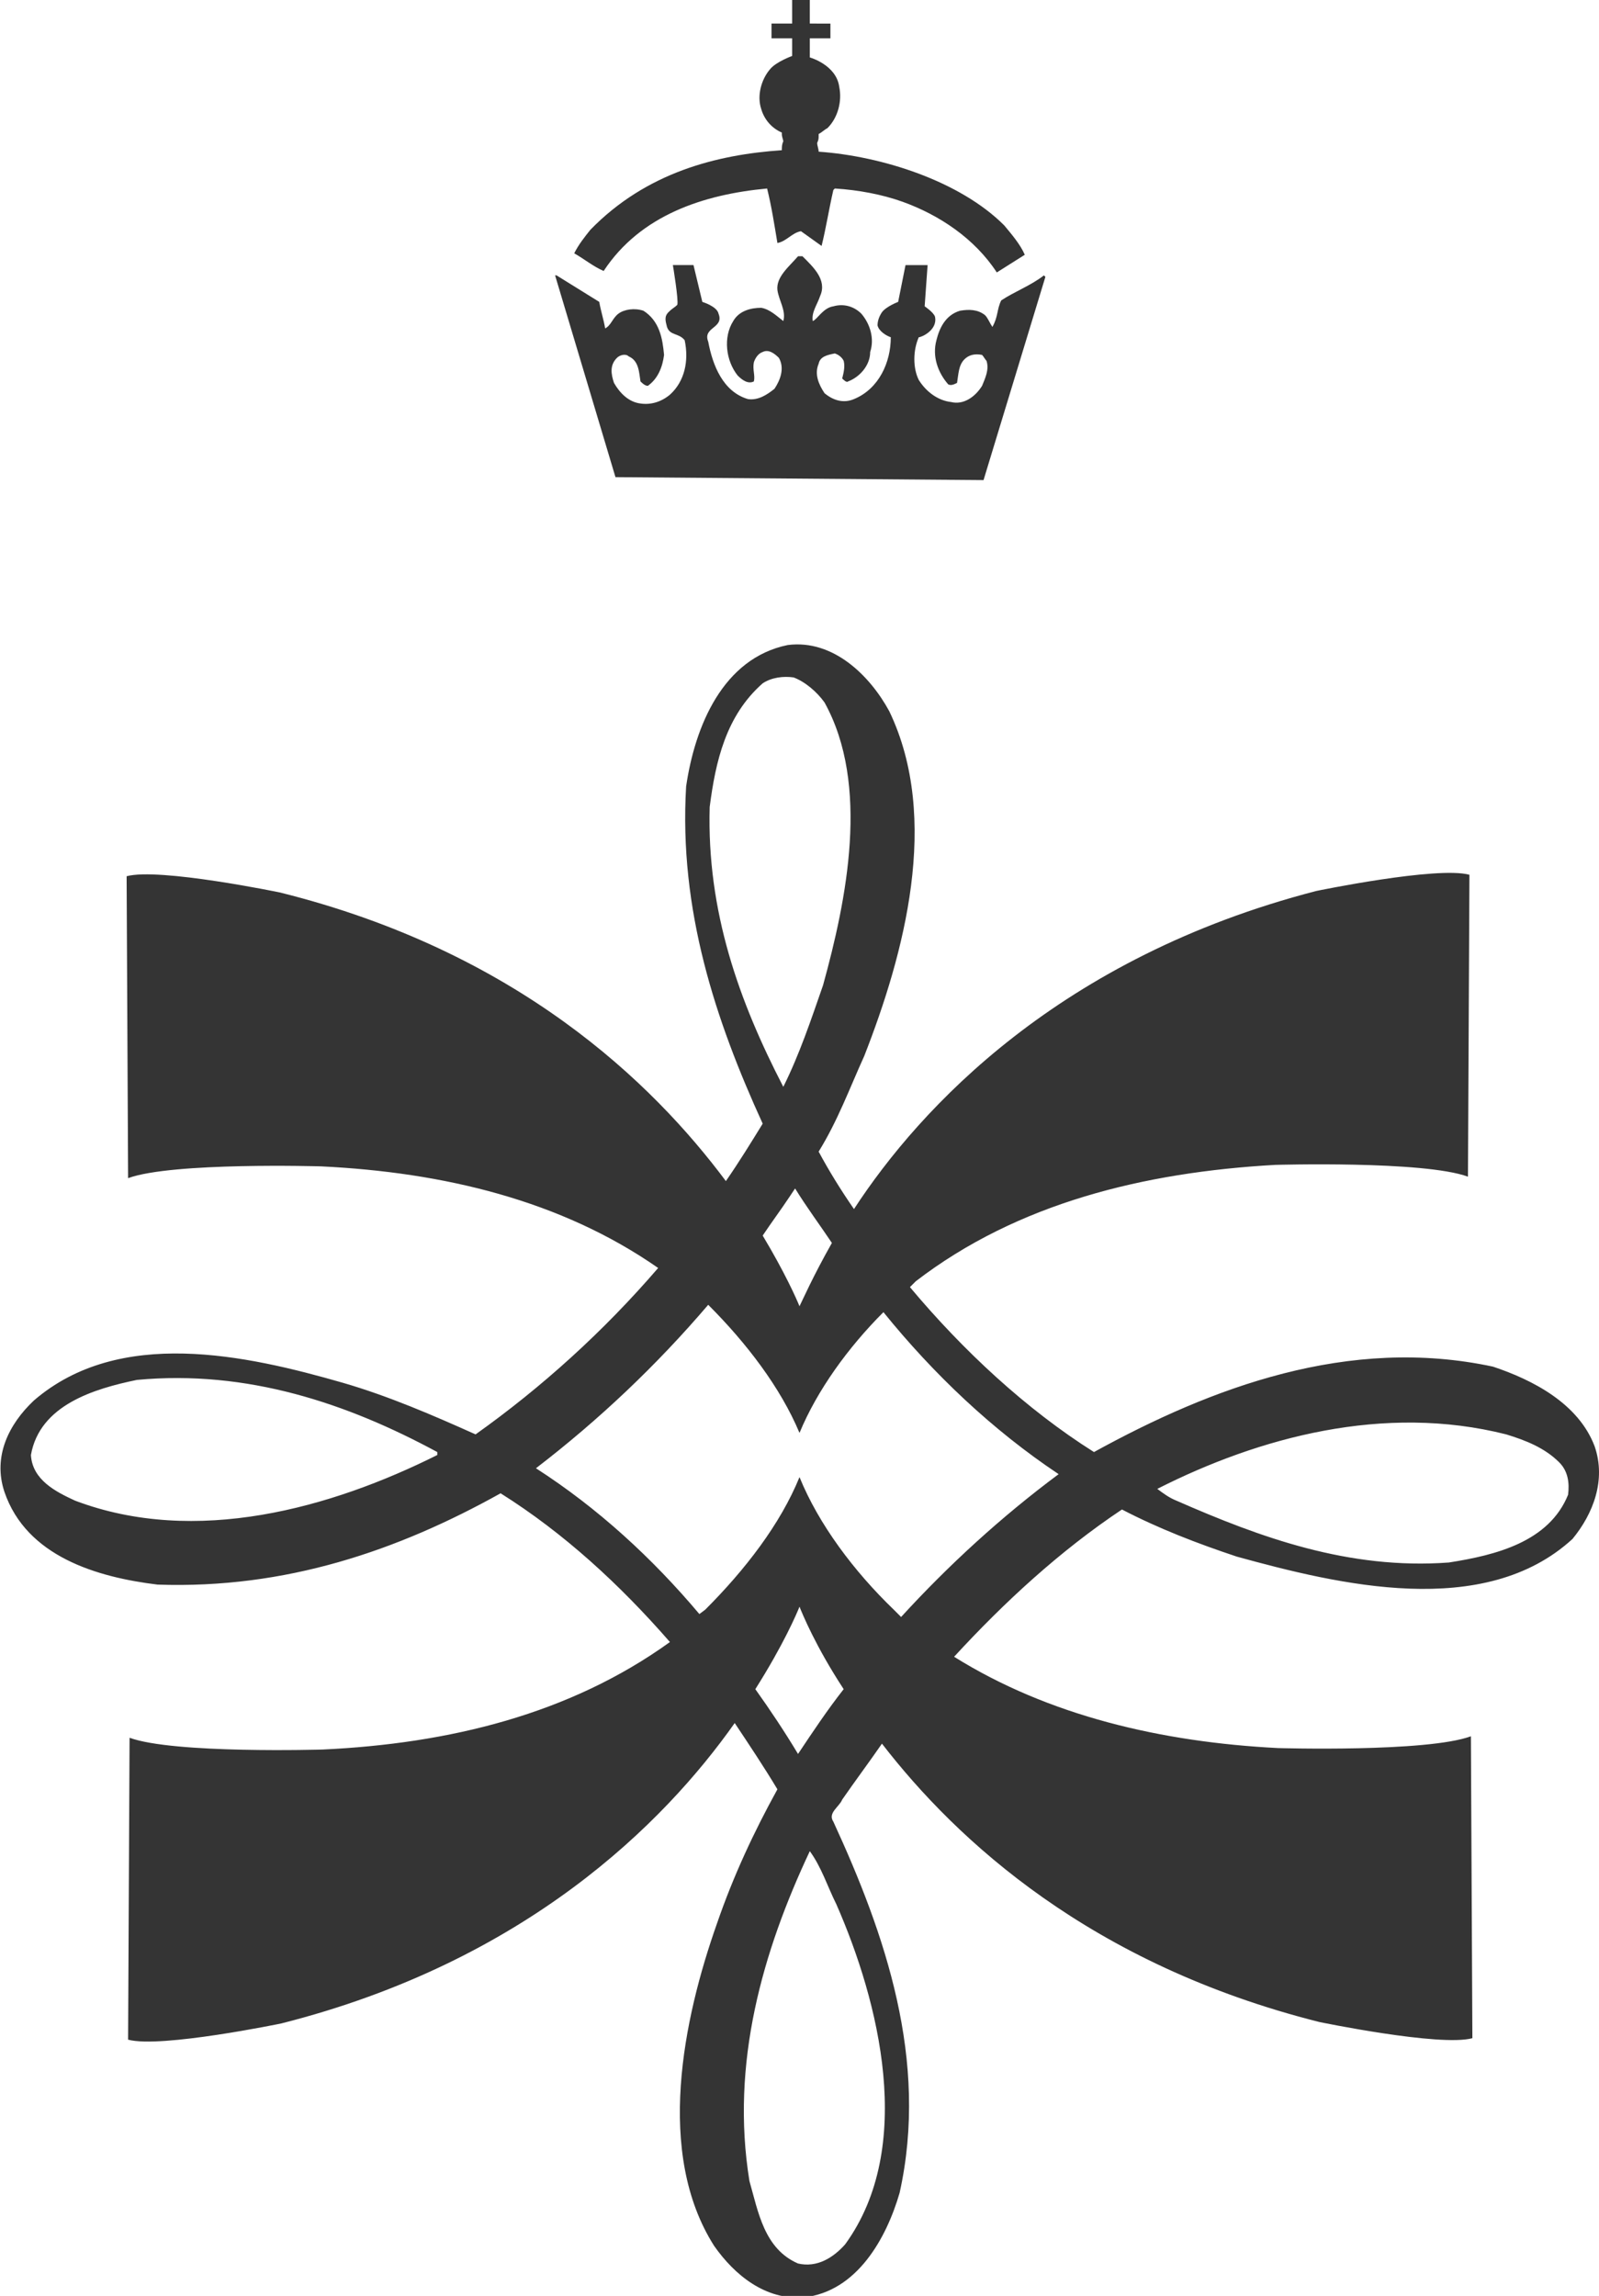 <?xml version="1.0" encoding="utf-8"?>
<!-- Generator: Adobe Illustrator 22.1.0, SVG Export Plug-In . SVG Version: 6.00 Build 0)  -->
<svg version="1.1" id="Layer_1" xmlns="http://www.w3.org/2000/svg" xmlns:xlink="http://www.w3.org/1999/xlink" x="0px" y="0px"
	 viewBox="0 0 108.6 155.9" style="enable-background:new 0 0 108.6 155.9;" xml:space="preserve">
<style type="text/css">
	.st0{fill:#343434;}
</style>
<g>
	<path class="st0" d="M67.7,18.5l1.9-1.2c-0.3-0.7-0.9-1.4-1.4-2c-3-3-8.3-4.7-12.6-5c0-0.2-0.1-0.4-0.1-0.6
		c0.1-0.2,0.1-0.3,0.1-0.5c0,0,0,0,0-0.1c0,0,0,0,0,0C55.8,9,56,8.8,56.2,8.7C56.9,8,57.2,6.9,57,5.9c-0.2-1.5-2-2-2-2l0-1.3h1.4
		l0-1H55V0l-1.2,0l0,1.6l-1.4,0l0,1h1.4l0,1.2c0,0-1.1,0.4-1.5,0.9c-0.6,0.7-0.9,1.8-0.6,2.7c0.2,0.7,0.7,1.3,1.4,1.6c0,0,0,0,0,0
		c0,0,0,0,0,0.1c0,0.2,0.1,0.4,0.1,0.5c-0.1,0.2-0.1,0.4-0.1,0.6c-4.4,0.3-9.2,1.5-13,5.4c-0.4,0.5-0.8,1-1.1,1.6
		c0.7,0.4,1.3,0.9,2,1.2c2.5-3.8,6.8-5.2,11.1-5.6c0.3,1.2,0.5,2.5,0.7,3.7c0.6-0.1,1-0.7,1.6-0.8l1.4,1c0.3-1.2,0.5-2.5,0.8-3.8
		l0.1-0.1c1.6,0.1,3.2,0.4,4.6,0.9C63.8,14.6,66.2,16.2,67.7,18.5 M66.8,32.6L71,18.8l-0.1-0.1c-0.9,0.7-2,1.1-2.9,1.7
		c-0.3,0.6-0.2,1.1-0.6,1.8c-0.2-0.3-0.3-0.6-0.5-0.8c-0.5-0.4-1.1-0.4-1.7-0.3c-1,0.3-1.4,1.2-1.6,2c-0.3,1.1,0.1,2.2,0.8,3
		c0.2,0.1,0.4,0,0.6-0.1c0.1-0.6,0.1-1.2,0.5-1.6c0.3-0.3,0.7-0.4,1.2-0.3c0.1,0.1,0.2,0.3,0.3,0.4c0.2,0.6-0.1,1.2-0.3,1.7
		c-0.5,0.8-1.3,1.3-2.1,1.1c-0.9-0.1-1.7-0.7-2.2-1.5c-0.4-0.8-0.4-2,0-2.9c0.2,0,1.3-0.5,1.1-1.4c-0.1-0.3-0.7-0.7-0.7-0.7l0.2-2.8
		l-1.5,0l-0.5,2.5c0,0-0.8,0.3-1.1,0.7c-0.2,0.3-0.3,0.6-0.3,0.9c0.1,0.4,0.6,0.7,0.9,0.8c0,1.7-0.8,3.5-2.5,4.2
		c-0.7,0.3-1.4,0.1-2-0.4c-0.4-0.6-0.7-1.3-0.4-2c0.1-0.5,0.6-0.6,1.1-0.7c0.3,0.1,0.5,0.3,0.6,0.5c0.1,0.4,0,0.8-0.1,1.2
		c0.1,0.1,0.3,0.3,0.4,0.2c0.8-0.3,1.5-1.1,1.5-2c0.3-0.9,0-1.9-0.6-2.6c-0.5-0.5-1.2-0.7-1.9-0.5c-0.7,0.1-1.1,0.9-1.4,1
		c-0.1-0.6,0.3-1.1,0.5-1.7c0.5-1.1-0.5-2-1.2-2.7h-0.3c-0.6,0.7-1.5,1.4-1.4,2.3c0.1,0.7,0.6,1.4,0.4,2.1c-0.4-0.3-0.9-0.8-1.5-0.9
		c-0.7,0-1.5,0.2-1.9,0.9c-0.7,1.1-0.5,2.7,0.3,3.7c0.3,0.3,0.7,0.6,1.1,0.4c0.1-0.4-0.1-0.8,0-1.3c0.1-0.3,0.3-0.6,0.6-0.7
		c0.4-0.2,0.8,0.1,1.1,0.4c0.4,0.7,0.1,1.5-0.3,2.1c-0.5,0.4-1.1,0.8-1.8,0.7c-1.7-0.5-2.4-2.3-2.7-3.9c-0.4-1,1.1-0.9,0.7-1.9
		c-0.1-0.5-1.1-0.8-1.1-0.8L47.1,18l-1.4,0c0,0,0.4,2.4,0.3,2.7c-0.2,0.2-0.3,0.2-0.6,0.5c-0.3,0.3-0.2,0.6-0.1,1
		c0.2,0.6,0.8,0.4,1.2,0.9c0.3,1.4,0,2.8-1,3.7c-0.6,0.5-1.3,0.7-2,0.6c-0.8-0.1-1.4-0.7-1.8-1.4c-0.2-0.6-0.3-1.2,0.2-1.7
		c0.2-0.2,0.6-0.3,0.8-0.1c0.7,0.3,0.7,1.1,0.8,1.7c0.1,0.1,0.3,0.3,0.5,0.3c0.7-0.5,1-1.3,1.1-2.1c-0.1-1.1-0.3-2.3-1.4-3
		c-0.6-0.2-1.3-0.1-1.7,0.2c-0.4,0.3-0.5,0.8-0.9,1c-0.1-0.6-0.3-1.2-0.4-1.8l-2.9-1.8l-0.1,0l4.1,13.7L66.8,32.6z M106.5,101.5
		c-1.3,3.2-4.9,4.1-8.1,4.6c-6.8,0.5-12.8-1.7-18.5-4.2c-0.5-0.2-0.9-0.5-1.3-0.8c6.9-3.5,15.4-5.8,23.7-3.7
		c1.3,0.4,2.6,0.9,3.6,1.9C106.5,99.9,106.6,100.7,106.5,101.5 M71.9,100.1c-3.9,2.9-7.5,6.2-10.7,9.7l-0.5-0.5
		c-2.7-2.6-5.1-5.8-6.4-9l0,0c-1.3,3.2-3.7,6.3-6.4,9l-0.4,0.3c-3.2-3.8-6.9-7.2-11.1-9.9c4.3-3.3,8.2-7,11.7-11.1
		c2.6,2.6,4.9,5.6,6.2,8.7l0,0c1.2-2.9,3.3-5.8,5.7-8.2C63.4,93.3,67.4,97.1,71.9,100.1 M56.5,84.4c-1.3,2.3-2,3.9-2.2,4.3l0,0
		c-0.2-0.5-1-2.3-2.5-4.8c0.6-0.9,1.2-1.7,1.8-2.6l0.4-0.6C54.8,82,55.7,83.2,56.5,84.4 M53.2,73.8c-3-5.8-5.2-11.9-5-19
		c0.4-3.1,1.1-6.2,3.6-8.4c0.6-0.4,1.4-0.5,2.1-0.4c0.8,0.3,1.6,1,2.1,1.7c3.1,5.6,1.5,13.4-0.1,19.2C55.1,69.2,54.3,71.6,53.2,73.8
		 M51.3,114.7c1.9-3,2.8-5.1,3-5.6l0,0c0.2,0.5,1.1,2.7,3,5.6c-1.1,1.4-2.1,2.9-3.1,4.4C53.3,117.6,52.3,116.1,51.3,114.7 M55,125.7
		c0.8,1.1,1.2,2.4,1.8,3.6c2.9,6.6,5.4,16.5,0.6,23.1c-0.8,0.9-1.9,1.6-3.2,1.3c-2.3-1-2.7-3.5-3.3-5.6
		C49.6,140.1,51.8,132.5,55,125.7 M29.7,98.8c-7.2,3.6-16.4,6.2-24.6,3.1c-1.3-0.6-2.9-1.4-3-3.1c0.6-3.4,4.3-4.5,7.2-5.1
		c7.5-0.7,14.3,1.6,20.4,4.9V98.8z M108.3,98.2c-1.1-2.9-4.2-4.5-6.9-5.4c-9.8-2.1-19.1,1.4-27.1,5.8c-4.6-2.9-8.9-6.9-12.5-11.2
		l0.4-0.4c6.9-5.3,15.5-7.4,24.4-7.9c0,0,10.1-0.3,13.1,0.8l0.1-20.5c-2.2-0.6-10.4,1.1-10.4,1.1C72,65,62.5,75.2,58,82.1
		c-0.9-1.3-1.7-2.6-2.4-3.9c1.3-2.1,2.1-4.3,3.1-6.5c2.7-6.9,5.2-16.1,1.7-23.4c-1.3-2.4-3.8-4.9-6.9-4.5c-4.4,0.9-6.3,5.5-6.9,9.6
		c-0.5,8.4,2,15.9,5.2,22.9c-0.8,1.3-1.6,2.6-2.5,3.9c-5-6.7-14.2-15.6-30.3-19.6c0,0-8.2-1.7-10.4-1.1L8.7,80
		c3-1.1,13.1-0.8,13.1-0.8c8.3,0.4,16.3,2.3,22.9,6.9c-3.7,4.3-7.9,8.1-12.4,11.3c-2.9-1.3-5.9-2.6-9-3.5C16.7,92,8.1,90.1,2.3,95.1
		c-1.7,1.6-2.8,3.8-2,6.2c1.5,4.4,6.3,5.8,10.4,6.3c8.7,0.3,16.3-2.3,23.3-6.2c4.3,2.7,8.1,6.2,11.5,10.1c-6.8,4.9-15,6.9-23.6,7.3
		c0,0-10.1,0.3-13.1-0.8l-0.1,20.5c2.2,0.6,10.4-1.1,10.4-1.1c16.6-4.2,26-13.6,30.8-20.4c1,1.5,2,3,2.9,4.5c-1.6,2.9-3,5.9-4.1,9.1
		c-2.3,6.5-4.2,15.6-0.2,21.9c1.4,2,3.5,3.7,6.1,3.5c3.6-0.4,5.6-4,6.5-7.1c2-9-1-17.6-4.5-25.2c-0.4-0.6,0.4-1,0.6-1.5
		c0.9-1.3,1.8-2.5,2.7-3.8c5.1,6.6,14.2,15,29.7,18.9c0,0,8.2,1.7,10.4,1.1l-0.1-20.5c-3,1.1-13.1,0.8-13.1,0.8
		c-7.9-0.4-15.6-2.2-22-6.2c3.4-3.7,7.2-7.2,11.4-10c2.5,1.3,5.1,2.3,7.8,3.2c6.9,1.9,16.8,4.3,22.8-1.2
		C108.2,102.8,109.1,100.5,108.3,98.2"/>
</g>
</svg>
